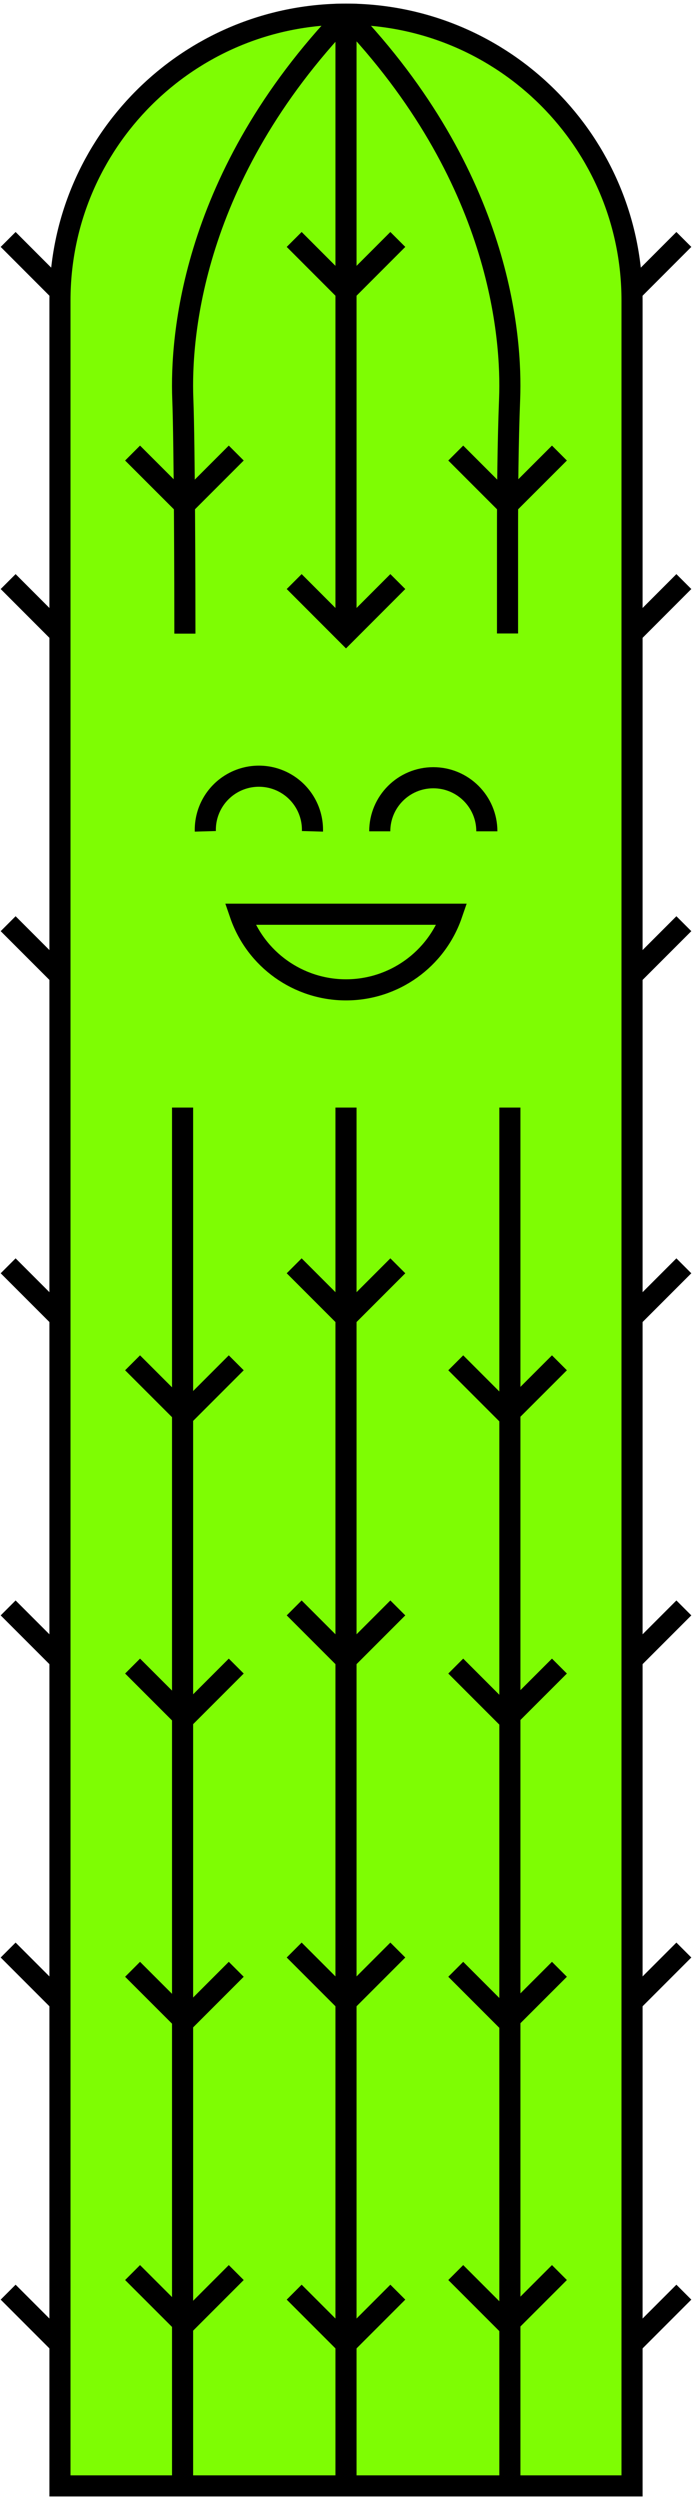 
<svg width="164px" height="592px" viewBox="0 0 164 592" version="1.1" xmlns="http://www.w3.org/2000/svg" xmlns:xlink="http://www.w3.org/1999/xlink">
    <!-- Generator: Sketch 49.3 (51167) - http://www.bohemiancoding.com/sketch -->
    <desc>Created with Sketch.</desc>
    <defs></defs>
    <g id="Page-1" stroke="none" stroke-width="1" fill="none" fill-rule="evenodd">
        <g id="FriendlyCacti_San-Pedro" transform="translate(1, 3)" fill="#7EFD03" fill-rule="nonzero" stroke="#000000" stroke-width="5">
            <path d="M148.79,585.64 L148.79,68.14 C148.79,30.701 118.439,0.35 81,0.35 C43.561,0.35 13.21,30.701 13.21,68.14 L13.21,585.64 L148.79,585.64 Z" id="Shape"></path>
            <path d="M119.28,147 L119.28,124 C119.28,113.12 119.36,102.24 119.78,91.37 C120.32,77.07 117.78,38.8 81.1,0.5 L81.1,0.4 C81.1,0.4 81.1,0.4 81.05,0.4 L81,0.4 L81,0.5 C44.3,38.8 41.78,77.07 42.32,91.37 C42.74,102.24 42.82,136.16 42.82,147.04" id="Shape"></path>
            <path d="M119.29,116.56 L131.58,104.28" id="Shape"></path>
            <path d="M119.29,116.56 L107.01,104.28" id="Shape"></path>
            <path d="M119.29,331.98 L131.58,319.7" id="Shape"></path>
            <path d="M119.29,331.98 L107.01,319.7" id="Shape"></path>
            <path d="M119.29,403.79 L131.58,391.51" id="Shape"></path>
            <path d="M119.29,403.79 L107.01,391.51" id="Shape"></path>
            <path d="M119.29,475.59 L131.58,463.31" id="Shape"></path>
            <path d="M119.29,475.59 L107.01,463.31" id="Shape"></path>
            <path d="M119.29,547.4 L131.58,535.12" id="Shape"></path>
            <path d="M119.29,547.4 L107.01,535.12" id="Shape"></path>
            <path d="M81,65.99 L93.28,53.7" id="Shape"></path>
            <path d="M81,65.99 L68.72,53.7" id="Shape"></path>
            <polyline id="Shape" points="68.72 134.71 81 147 93.28 134.71"></polyline>
            <path d="M81,309.01 L93.28,296.73" id="Shape"></path>
            <path d="M81,309.01 L68.72,296.73" id="Shape"></path>
            <path d="M81,390.02 L93.28,377.74" id="Shape"></path>
            <path d="M81,390.02 L68.72,377.74" id="Shape"></path>
            <path d="M81,471.03 L93.28,458.75" id="Shape"></path>
            <path d="M81,471.03 L68.72,458.75" id="Shape"></path>
            <path d="M81,552.04 L93.28,539.76" id="Shape"></path>
            <path d="M81,552.04 L68.72,539.76" id="Shape"></path>
            <path d="M148.79,65.99 L161.07,53.7" id="Shape"></path>
            <path d="M148.79,147 L161.07,134.71" id="Shape"></path>
            <path d="M148.79,228 L161.07,215.72" id="Shape"></path>
            <path d="M148.79,309.01 L161.07,296.73" id="Shape"></path>
            <path d="M148.79,390.02 L161.07,377.74" id="Shape"></path>
            <path d="M148.79,471.03 L161.07,458.75" id="Shape"></path>
            <path d="M148.79,552.04 L161.07,539.76" id="Shape"></path>
            <path d="M13.21,65.99 L0.93,53.7" id="Shape"></path>
            <path d="M13.21,147 L0.93,134.71" id="Shape"></path>
            <path d="M13.21,228 L0.93,215.72" id="Shape"></path>
            <path d="M13.21,309.01 L0.93,296.73" id="Shape"></path>
            <path d="M13.21,390.02 L0.93,377.74" id="Shape"></path>
            <path d="M13.21,471.03 L0.93,458.75" id="Shape"></path>
            <path d="M13.21,552.04 L0.93,539.76" id="Shape"></path>
            <path d="M42.71,116.56 L54.99,104.28" id="Shape"></path>
            <path d="M42.71,116.56 L30.42,104.28" id="Shape"></path>
            <path d="M42.71,331.98 L54.99,319.7" id="Shape"></path>
            <path d="M42.71,331.98 L30.42,319.7" id="Shape"></path>
            <path d="M42.71,403.79 L54.99,391.51" id="Shape"></path>
            <path d="M42.71,403.79 L30.42,391.51" id="Shape"></path>
            <path d="M42.71,475.59 L54.99,463.31" id="Shape"></path>
            <path d="M42.71,475.59 L30.42,463.31" id="Shape"></path>
            <path d="M42.71,547.4 L54.99,535.12" id="Shape"></path>
            <path d="M42.71,547.4 L30.42,535.12" id="Shape"></path>
            <path d="M81,0.36 L81,147" id="Shape"></path>
            <path d="M119.84,259.26 L119.84,585.64" id="Shape"></path>
            <path d="M81,259.26 L81,585.64" id="Shape"></path>
            <path d="M42.27,259.26 L42.27,585.64" id="Shape"></path>
            <path d="M55.91,213.48 C59.592,224.194 69.671,231.388 81,231.388 C92.329,231.388 102.408,224.194 106.09,213.48 L55.91,213.48 Z" id="Shape"></path>
            <path d="M47.66,193.85 C47.53,189.23 49.921,184.903 53.902,182.555 C57.884,180.207 62.826,180.207 66.808,182.555 C70.789,184.903 73.18,189.23 73.05,193.85" id="Shape"></path>
            <path d="M89,193.85 C89,186.842 94.682,181.16 101.69,181.16 C108.698,181.16 114.38,186.842 114.38,193.85" id="Shape"></path>
        </g>
    </g>
</svg>